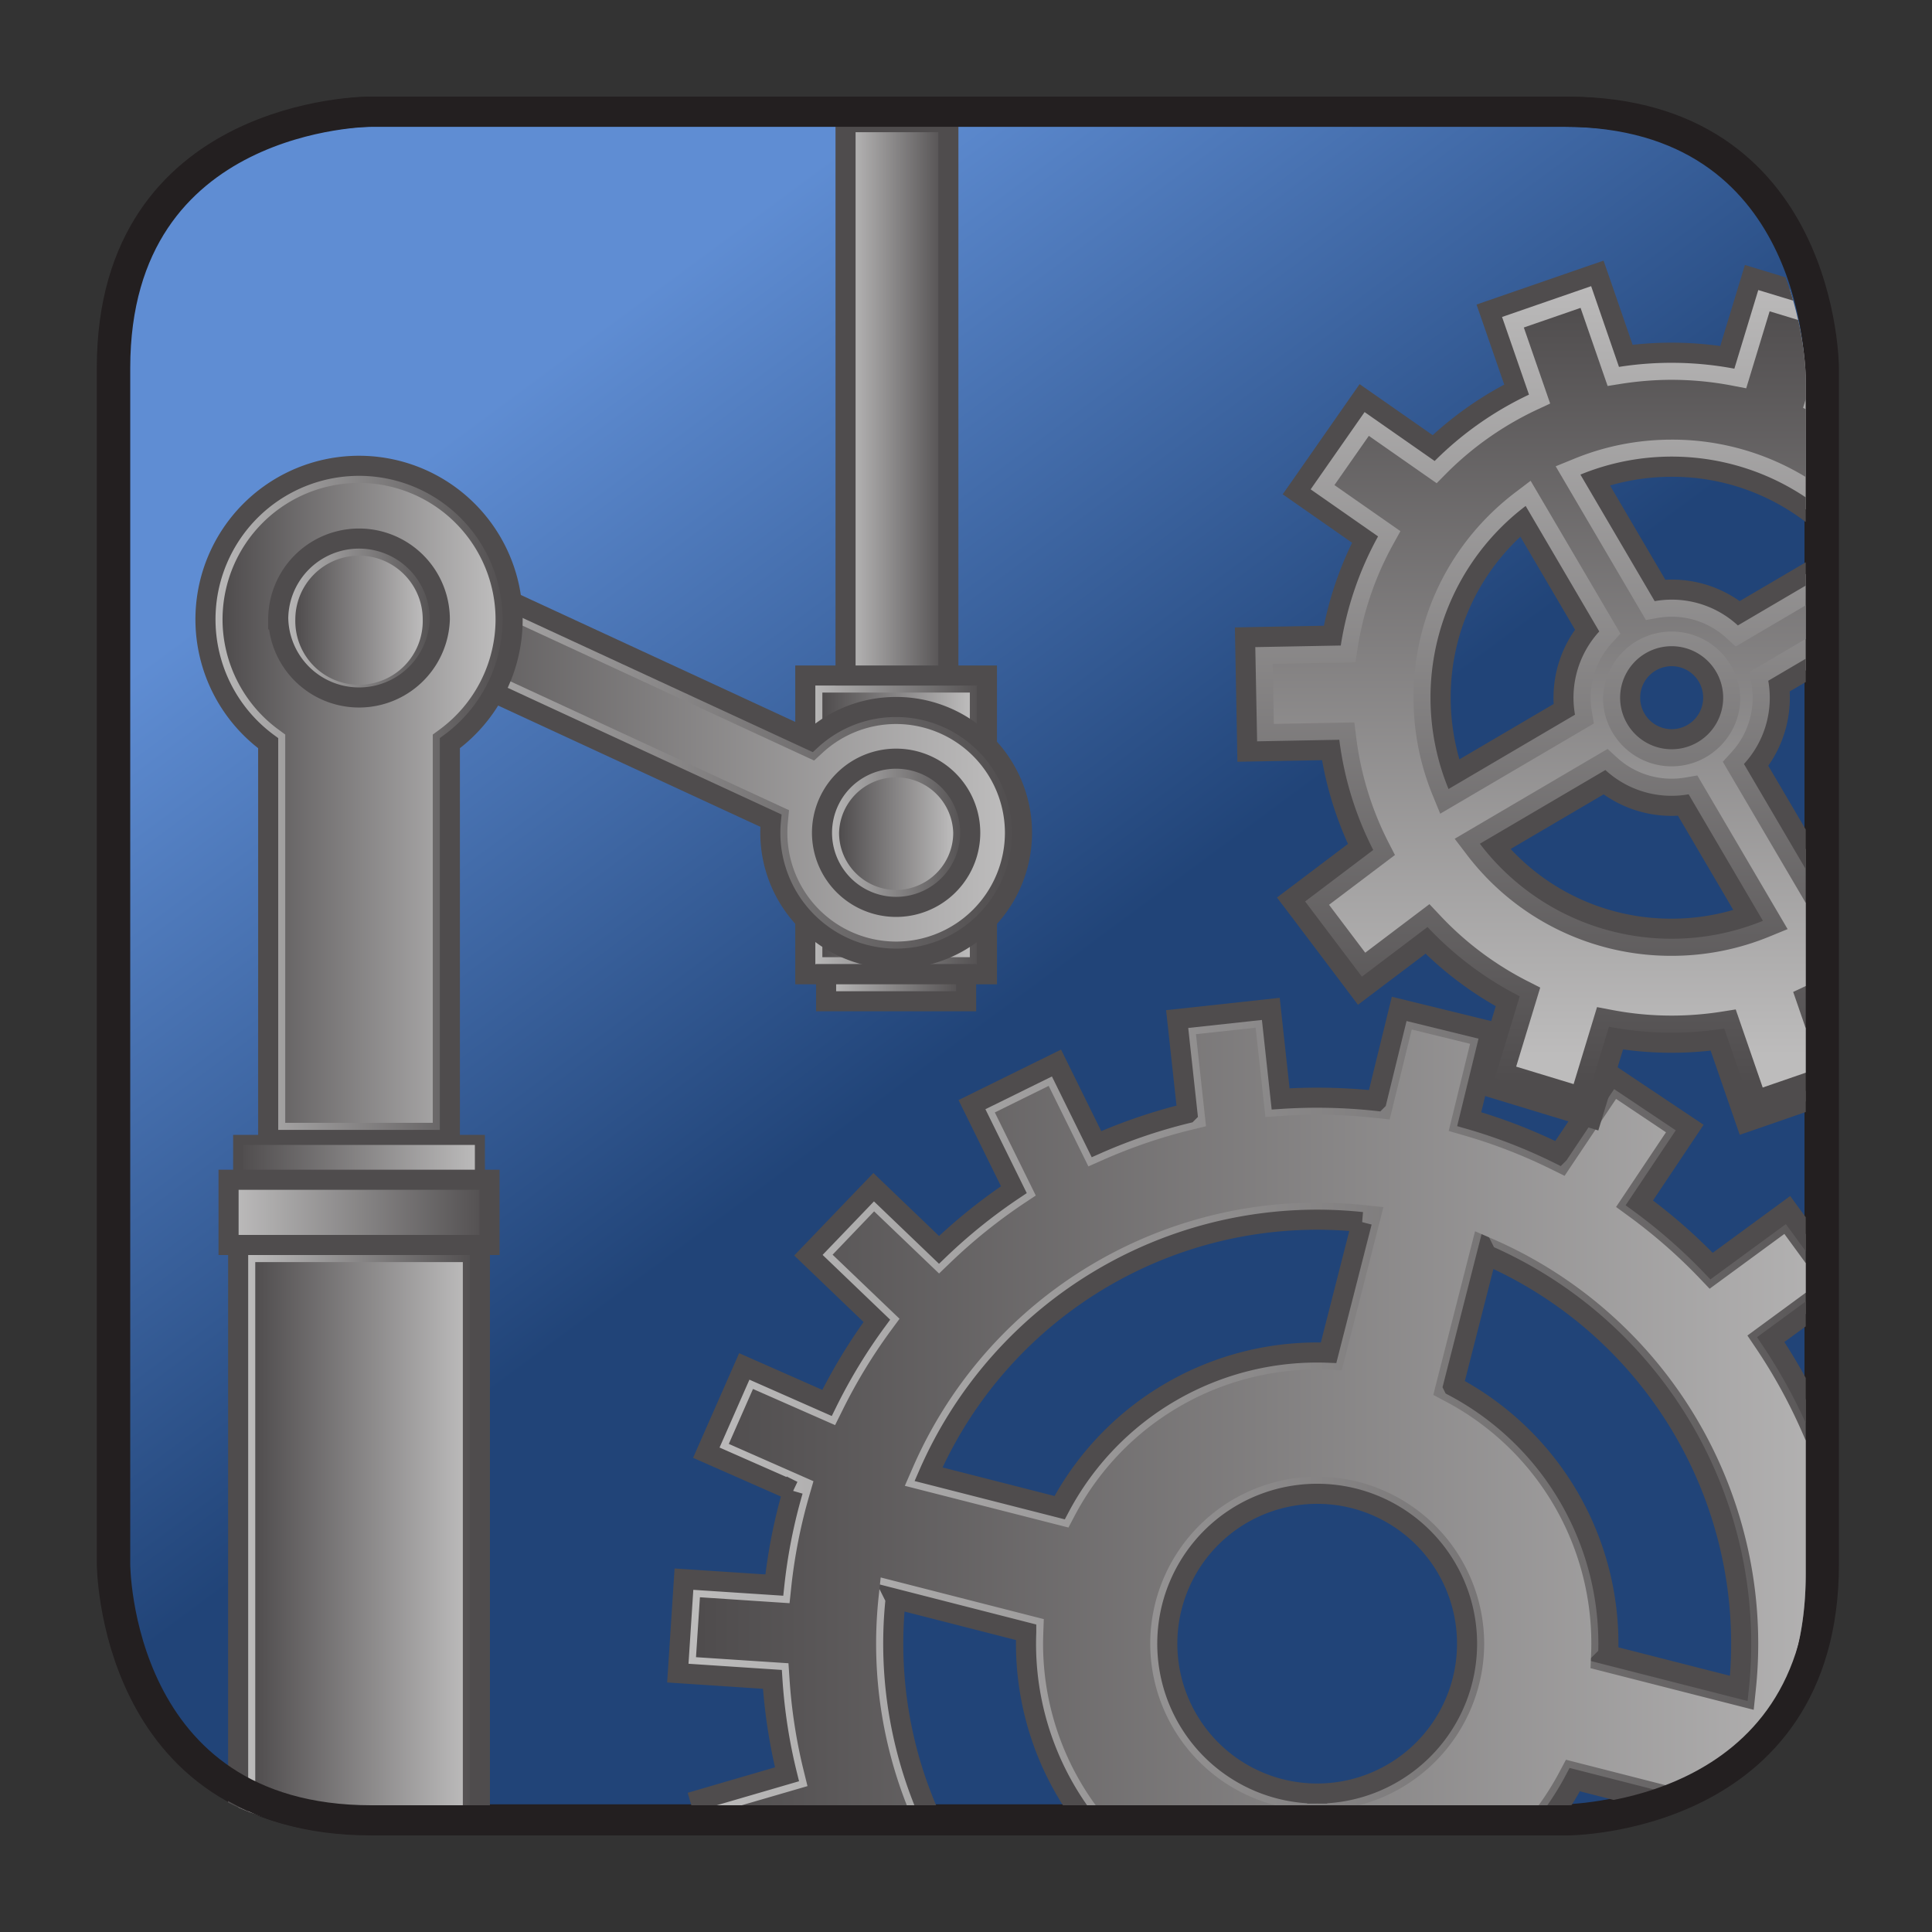 <svg xmlns="http://www.w3.org/2000/svg" xmlns:xlink="http://www.w3.org/1999/xlink" width="100" height="100" viewBox="0 0 26.458 26.458"><rect x="0" y="0" width="26.458" height="26.458" fill="#333333" stroke="none"/><defs><linearGradient x1="0" y1="0" x2="1" y2="0" gradientUnits="userSpaceOnUse" gradientTransform="scale(4.801 -4.801) rotate(59.225 125.58 60.903)" spreadMethod="pad" id="E"><stop offset="0" stop-color="#fff"/><stop offset="1" stop-opacity="0" stop-color="#fff"/></linearGradient><linearGradient x1="0" y1="0" x2="1" y2="0" gradientUnits="userSpaceOnUse" gradientTransform="scale(3.664 -3.664) rotate(37.385 214.182 160.087)" spreadMethod="pad" id="I"><stop offset="0" stop-color="#fff"/><stop offset="1" stop-opacity="0" stop-color="#fff"/></linearGradient><linearGradient x1="0" y1="0" x2="1" y2="0" gradientUnits="userSpaceOnUse" gradientTransform="matrix(-.439 .525 .525 .439 542.986 364.214)" spreadMethod="pad" id="Y"><stop offset="0" stop-color="#fff"/><stop offset="1" stop-opacity="0" stop-color="#fff"/></linearGradient><linearGradient id="a"><stop offset="0" stop-color="#5f8dd3"/><stop offset="1" stop-color="#214478"/></linearGradient><linearGradient x1="0" y1="0" x2="1" y2="0" gradientUnits="userSpaceOnUse" gradientTransform="matrix(5.982 0 0 -5.982 517.385 367.052)" spreadMethod="pad" id="bA"><stop offset="0" stop-color="#4f4c4d"/><stop offset="1" stop-color="#bdbcbc"/></linearGradient><linearGradient x1="0" y1="0" x2="1" y2="0" gradientUnits="userSpaceOnUse" gradientTransform="matrix(28.02 0 0 -28.02 527.36 348.629)" spreadMethod="pad" id="aa"><stop offset="0" stop-color="#bdbcbc"/><stop offset="1" stop-color="#4f4c4d"/></linearGradient><linearGradient x1="0" y1="0" x2="1" y2="0" gradientUnits="userSpaceOnUse" gradientTransform="matrix(27.224 0 0 -27.224 527.758 348.629)" spreadMethod="pad" id="ac"><stop offset="0" stop-color="#4f4c4d"/><stop offset="1" stop-color="#bdbcbc"/></linearGradient><linearGradient x1="0" y1="0" x2="1" y2="0" gradientUnits="userSpaceOnUse" gradientTransform="scale(7.334 -7.334) rotate(37.385 112.222 80.767)" spreadMethod="pad" id="S"><stop offset="0" stop-color="#fff"/><stop offset="1" stop-opacity="0" stop-color="#fff"/></linearGradient><linearGradient x1="0" y1="0" x2="1" y2="0" gradientUnits="userSpaceOnUse" gradientTransform="scale(7.334 -7.334) rotate(37.385 112.222 80.767)" spreadMethod="pad" id="cc"><stop offset="0" stop-color="#fff"/><stop offset="1" stop-color="#fff"/></linearGradient><linearGradient x1="0" y1="0" x2="1" y2="0" gradientUnits="userSpaceOnUse" gradientTransform="matrix(0 -17.919 -17.919 0 549.137 378.796)" spreadMethod="pad" id="ad"><stop offset="0" stop-color="#bdbcbc"/><stop offset="1" stop-color="#4f4c4d"/></linearGradient><linearGradient x1="0" y1="0" x2="1" y2="0" gradientUnits="userSpaceOnUse" gradientTransform="scale(1.527 -1.527) rotate(45.832 458.285 291.633)" spreadMethod="pad" id="O"><stop offset="0" stop-color="#fff"/><stop offset=".005" stop-color="#fff"/><stop offset="1" stop-opacity="0" stop-color="#fff"/></linearGradient><linearGradient x1="0" y1="0" x2="1" y2="0" gradientUnits="userSpaceOnUse" gradientTransform="scale(1.527 -1.527) rotate(45.832 458.285 291.633)" spreadMethod="pad" id="bZ"><stop offset="0" stop-color="#231f20"/><stop offset=".005" stop-color="#231f20"/><stop offset="1" stop-color="#4f4c4d"/></linearGradient><linearGradient x1="0" y1="0" x2="1" y2="0" gradientUnits="userSpaceOnUse" gradientTransform="matrix(-1.179 .296 .296 1.179 547.135 361.561)" spreadMethod="pad" id="ar"><stop offset="0" stop-color="#fff"/><stop offset="1" stop-color="#fff"/></linearGradient><linearGradient x1="0" y1="0" x2="1" y2="0" gradientUnits="userSpaceOnUse" gradientTransform="scale(1.105 -1.105) rotate(45 641.053 399.546)" spreadMethod="pad" id="M"><stop offset="0" stop-color="#fff"/><stop offset=".005" stop-color="#fff"/><stop offset="1" stop-opacity="0" stop-color="#fff"/></linearGradient><linearGradient x1="0" y1="0" x2="1" y2="0" gradientUnits="userSpaceOnUse" gradientTransform="scale(1.105 -1.105) rotate(45 641.053 399.546)" spreadMethod="pad" id="bW"><stop offset="0" stop-color="#231f20"/><stop offset=".005" stop-color="#231f20"/><stop offset="1" stop-color="#4f4c4d"/></linearGradient><linearGradient x1="0" y1="0" x2="1" y2="0" gradientUnits="userSpaceOnUse" gradientTransform="matrix(-1.179 .296 .296 1.179 547.135 361.561)" spreadMethod="pad" id="G"><stop offset="0" stop-color="#fff"/><stop offset="1" stop-opacity="0" stop-color="#fff"/></linearGradient><linearGradient x1="0" y1="0" x2="1" y2="0" gradientUnits="userSpaceOnUse" gradientTransform="scale(3.481 -3.481) rotate(45 203.818 126.207)" spreadMethod="pad" id="K"><stop offset="0" stop-color="#fff"/><stop offset="1" stop-opacity="0" stop-color="#fff"/></linearGradient><linearGradient x1="0" y1="0" x2="1" y2="0" gradientUnits="userSpaceOnUse" gradientTransform="scale(3.481 -3.481) rotate(45 203.818 126.207)" spreadMethod="pad" id="bT"><stop offset="0" stop-color="#fff"/><stop offset="1" stop-color="#fff"/></linearGradient><linearGradient x1="0" y1="0" x2="1" y2="0" gradientUnits="userSpaceOnUse" gradientTransform="scale(3.664 -3.664) rotate(37.385 214.182 160.087)" spreadMethod="pad" id="bQ"><stop offset="0" stop-color="#fff"/><stop offset="1" stop-color="#fff"/></linearGradient><linearGradient x1="0" y1="0" x2="1" y2="0" gradientUnits="userSpaceOnUse" gradientTransform="matrix(2.501 0 0 -2.501 530.894 366.395)" spreadMethod="pad" id="bN"><stop offset="0" stop-color="#4f4c4d"/><stop offset="1" stop-color="#bdbcbc"/></linearGradient><linearGradient x1="0" y1="0" x2="1" y2="0" gradientUnits="userSpaceOnUse" gradientTransform="matrix(3.249 0 0 -3.249 530.52 366.395)" spreadMethod="pad" id="bL"><stop offset="0" stop-color="#bdbcbc"/><stop offset="1" stop-color="#4f4c4d"/></linearGradient><linearGradient x1="0" y1="0" x2="1" y2="0" gradientUnits="userSpaceOnUse" gradientTransform="matrix(2.792 0 0 -2.792 518.98 371.072)" spreadMethod="pad" id="bK"><stop offset="0" stop-color="#4f4c4d"/><stop offset="1" stop-color="#bdbcbc"/></linearGradient><linearGradient x1="0" y1="0" x2="1" y2="0" gradientUnits="userSpaceOnUse" gradientTransform="matrix(3.541 0 0 -3.541 518.605 371.072)" spreadMethod="pad" id="bI"><stop offset="0" stop-color="#bdbcbc"/><stop offset="1" stop-color="#4f4c4d"/></linearGradient><linearGradient x1="0" y1="0" x2="1" y2="0" gradientUnits="userSpaceOnUse" gradientTransform="matrix(5.748 0 0 -5.748 517.582 358.079)" spreadMethod="pad" id="bG"><stop offset="0" stop-color="#bdbcbc"/><stop offset="1" stop-color="#4f4c4d"/></linearGradient><linearGradient x1="0" y1="0" x2="1" y2="0" gradientUnits="userSpaceOnUse" gradientTransform="matrix(5.297 0 0 -5.297 517.727 359.23)" spreadMethod="pad" id="bE"><stop offset="0" stop-color="#4f4c4d"/><stop offset="1" stop-color="#bdbcbc"/></linearGradient><linearGradient x1="0" y1="0" x2="1" y2="0" gradientUnits="userSpaceOnUse" gradientTransform="matrix(4.734 0 0 -4.734 518.031 350.957)" spreadMethod="pad" id="bD"><stop offset="0" stop-color="#4f4c4d"/><stop offset="1" stop-color="#bdbcbc"/></linearGradient><linearGradient x1="0" y1="0" x2="1" y2="0" gradientUnits="userSpaceOnUse" gradientTransform="matrix(0 -16.463 -16.463 0 549.137 378.028)" spreadMethod="pad" id="af"><stop offset="0" stop-color="#4f4c4d"/><stop offset="1" stop-color="#bdbcbc"/></linearGradient><linearGradient x1="0" y1="0" x2="1" y2="0" gradientUnits="userSpaceOnUse" gradientTransform="matrix(5.06 0 0 -5.06 517.921 350.957)" spreadMethod="pad" id="bB"><stop offset="0" stop-color="#bdbcbc"/><stop offset="1" stop-color="#4f4c4d"/></linearGradient><linearGradient x1="0" y1="0" x2="1" y2="0" gradientUnits="userSpaceOnUse" gradientTransform="matrix(6.731 0 0 -6.731 517.01 367.052)" spreadMethod="pad" id="by"><stop offset="0" stop-color="#bdbcbc"/><stop offset="1" stop-color="#4f4c4d"/></linearGradient><linearGradient x1="0" y1="0" x2="1" y2="0" gradientUnits="userSpaceOnUse" gradientTransform="matrix(13.899 0 0 -13.899 520.628 368.125)" spreadMethod="pad" id="bx"><stop offset="0" stop-color="#4f4c4d"/><stop offset="1" stop-color="#bdbcbc"/></linearGradient><linearGradient x1="0" y1="0" x2="1" y2="0" gradientUnits="userSpaceOnUse" gradientTransform="matrix(14.77 0 0 -14.77 520.132 368.186)" spreadMethod="pad" id="bv"><stop offset="0" stop-color="#bdbcbc"/><stop offset="1" stop-color="#4f4c4d"/></linearGradient><linearGradient x1="0" y1="0" x2="1" y2="0" gradientUnits="userSpaceOnUse" gradientTransform="matrix(2.253 0 0 -2.253 531.035 375.905)" spreadMethod="pad" id="bt"><stop offset="0" stop-color="#bdbcbc"/><stop offset="1" stop-color="#4f4c4d"/></linearGradient><linearGradient x1="0" y1="0" x2="1" y2="0" gradientUnits="userSpaceOnUse" gradientTransform="matrix(3.068 0 0 -3.068 530.61 363)" spreadMethod="pad" id="br"><stop offset="0" stop-color="#bdbcbc"/><stop offset="1" stop-color="#4f4c4d"/></linearGradient><linearGradient x1="0" y1="0" x2="1" y2="0" gradientUnits="userSpaceOnUse" gradientTransform="matrix(3.231 0 0 -3.231 530.529 366.57)" spreadMethod="pad" id="bq"><stop offset="0" stop-color="#4f4c4d"/><stop offset="1" stop-color="#bdbcbc"/></linearGradient><linearGradient x1="0" y1="0" x2="1" y2="0" gradientUnits="userSpaceOnUse" gradientTransform="matrix(3.98 0 0 -3.98 530.154 366.57)" spreadMethod="pad" id="bo"><stop offset="0" stop-color="#bdbcbc"/><stop offset="1" stop-color="#4f4c4d"/></linearGradient><linearGradient x1="0" y1="0" x2="1" y2="0" gradientUnits="userSpaceOnUse" gradientTransform="matrix(.374 .596 .596 -.374 542.334 373.626)" spreadMethod="pad" id="ai"><stop offset="0" stop-color="#fff"/><stop offset="1" stop-color="#fff"/></linearGradient><linearGradient x1="0" y1="0" x2="1" y2="0" gradientUnits="userSpaceOnUse" gradientTransform="matrix(-.439 .525 .525 .439 542.986 364.214)" spreadMethod="pad" id="ao"><stop offset="0" stop-color="#fff"/><stop offset="1" stop-color="#fff"/></linearGradient><linearGradient x1="0" y1="0" x2="1" y2="0" gradientUnits="userSpaceOnUse" gradientTransform="scale(4.801 -4.801) rotate(59.225 125.58 60.903)" spreadMethod="pad" id="bn"><stop offset="0" stop-color="#fff"/><stop offset="1" stop-color="#fff"/></linearGradient><linearGradient x1="0" y1="0" x2="1" y2="0" gradientUnits="userSpaceOnUse" gradientTransform="matrix(-1.295 -.52 -.52 1.295 552.293 361.902)" spreadMethod="pad" id="au"><stop offset="0" stop-color="#fff"/><stop offset="1" stop-color="#fff"/></linearGradient><linearGradient x1="0" y1="0" x2="1" y2="0" gradientUnits="userSpaceOnUse" gradientTransform="scale(5.776 -5.776) rotate(13.772 297.92 349.569)" spreadMethod="pad" id="C"><stop offset="0" stop-color="#fff"/><stop offset="1" stop-opacity="0" stop-color="#fff"/></linearGradient><linearGradient x1="0" y1="0" x2="1" y2="0" gradientUnits="userSpaceOnUse" gradientTransform="scale(5.776 -5.776) rotate(13.772 297.92 349.569)" spreadMethod="pad" id="bk"><stop offset="0" stop-color="#fff"/><stop offset="1" stop-color="#fff"/></linearGradient><linearGradient x1="0" y1="0" x2="1" y2="0" gradientUnits="userSpaceOnUse" gradientTransform="matrix(-1.295 -.52 -.52 1.295 552.293 361.902)" spreadMethod="pad" id="w"><stop offset="0" stop-color="#fff"/><stop offset="1" stop-opacity="0" stop-color="#fff"/></linearGradient><linearGradient x1="0" y1="0" x2="1" y2="0" gradientUnits="userSpaceOnUse" gradientTransform="matrix(.374 .596 .596 -.374 542.334 373.626)" spreadMethod="pad" id="U"><stop offset="0" stop-color="#fff"/><stop offset="1" stop-opacity="0" stop-color="#fff"/></linearGradient><linearGradient x1="0" y1="0" x2="1" y2="0" gradientUnits="userSpaceOnUse" gradientTransform="scale(1.716 -1.716) rotate(49.587 393.533 237.654)" spreadMethod="pad" id="A"><stop offset="0" stop-color="#fff"/><stop offset="1" stop-opacity="0" stop-color="#fff"/></linearGradient><linearGradient x1="0" y1="0" x2="1" y2="0" gradientUnits="userSpaceOnUse" gradientTransform="scale(1.716 -1.716) rotate(49.587 393.533 237.654)" spreadMethod="pad" id="bh"><stop offset="0" stop-color="#fff"/><stop offset="1" stop-color="#fff"/></linearGradient><linearGradient x1="0" y1="0" x2="1" y2="0" gradientUnits="userSpaceOnUse" gradientTransform="scale(5.813 -5.813) rotate(45 119.457 81.223)" spreadMethod="pad" id="y"><stop offset="0" stop-color="#fff"/><stop offset="1" stop-opacity="0" stop-color="#fff"/></linearGradient><linearGradient x1="0" y1="0" x2="1" y2="0" gradientUnits="userSpaceOnUse" gradientTransform="scale(5.813 -5.813) rotate(45 119.457 81.223)" spreadMethod="pad" id="be"><stop offset="0" stop-color="#fff"/><stop offset="1" stop-color="#fff"/></linearGradient><linearGradient x1="0" y1="0" x2="1" y2="0" gradientUnits="userSpaceOnUse" gradientTransform="scale(1.676 -1.676) rotate(19.999 773.81 811.085)" spreadMethod="pad" id="u"><stop offset="0" stop-color="#fff"/><stop offset="1" stop-opacity="0" stop-color="#fff"/></linearGradient><linearGradient x1="0" y1="0" x2="1" y2="0" gradientUnits="userSpaceOnUse" gradientTransform="scale(1.676 -1.676) rotate(19.999 773.81 811.086)" spreadMethod="pad" id="bb"><stop offset="0" stop-color="#fff"/><stop offset="1" stop-color="#fff"/></linearGradient><linearGradient x1="0" y1="0" x2="1" y2="0" gradientUnits="userSpaceOnUse" gradientTransform="matrix(1.48 -.372 -.372 -1.48 551.016 377.341)" spreadMethod="pad" id="ax"><stop offset="0" stop-color="#fff"/><stop offset="1" stop-color="#fff"/></linearGradient><linearGradient x1="0" y1="0" x2="1" y2="0" gradientUnits="userSpaceOnUse" gradientTransform="scale(1.676 -1.676) rotate(40.002 458.557 341.213)" spreadMethod="pad" id="s"><stop offset="0" stop-color="#fff"/><stop offset="1" stop-opacity="0" stop-color="#fff"/></linearGradient><linearGradient x1="0" y1="0" x2="1" y2="0" gradientUnits="userSpaceOnUse" gradientTransform="scale(1.676 -1.676) rotate(40.002 458.557 341.213)" spreadMethod="pad" id="aY"><stop offset="0" stop-color="#fff"/><stop offset="1" stop-color="#fff"/></linearGradient><linearGradient x1="0" y1="0" x2="1" y2="0" gradientUnits="userSpaceOnUse" gradientTransform="matrix(1.48 -.372 -.372 -1.48 551.016 377.341)" spreadMethod="pad" id="m"><stop offset="0" stop-color="#fff"/><stop offset="1" stop-opacity="0" stop-color="#fff"/></linearGradient><linearGradient x1="0" y1="0" x2="1" y2="0" gradientUnits="userSpaceOnUse" gradientTransform="scale(1.677 -1.677) rotate(59.999 348.922 177.99)" spreadMethod="pad" id="q"><stop offset="0" stop-color="#fff"/><stop offset="1" stop-opacity="0" stop-color="#fff"/></linearGradient><linearGradient x1="0" y1="0" x2="1" y2="0" gradientUnits="userSpaceOnUse" gradientTransform="scale(1.677 -1.677) rotate(59.999 348.922 177.99)" spreadMethod="pad" id="aV"><stop offset="0" stop-color="#fff"/><stop offset="1" stop-color="#fff"/></linearGradient><linearGradient x1="0" y1="0" x2="1" y2="0" gradientUnits="userSpaceOnUse" gradientTransform="matrix(-.291 1.652 1.652 .291 529.33 343.649)" spreadMethod="pad" id="o"><stop offset="0" stop-color="#fff"/><stop offset="1" stop-opacity="0" stop-color="#fff"/></linearGradient><linearGradient x1="0" y1="0" x2="1" y2="0" gradientUnits="userSpaceOnUse" gradientTransform="matrix(-.291 1.652 1.652 .291 529.33 343.649)" spreadMethod="pad" id="aS"><stop offset="0" stop-color="#fff"/><stop offset="1" stop-color="#fff"/></linearGradient><linearGradient x1="0" y1="0" x2="1" y2="0" gradientUnits="userSpaceOnUse" gradientTransform="matrix(.291 1.652 1.652 -.291 528.35 348.058)" spreadMethod="pad" id="k"><stop offset="0" stop-color="#fff"/><stop offset="1" stop-opacity="0" stop-color="#fff"/></linearGradient><linearGradient x1="0" y1="0" x2="1" y2="0" gradientUnits="userSpaceOnUse" gradientTransform="matrix(.291 1.652 1.652 -.291 528.35 348.058)" spreadMethod="pad" id="aP"><stop offset="0" stop-color="#fff"/><stop offset="1" stop-color="#fff"/></linearGradient><linearGradient x1="0" y1="0" x2="1" y2="0" gradientUnits="userSpaceOnUse" gradientTransform="matrix(.465 .187 .187 -.465 546.11 376.872)" spreadMethod="pad" id="aA"><stop offset="0" stop-color="#fff"/><stop offset="1" stop-color="#fff"/></linearGradient><linearGradient x1="0" y1="0" x2="1" y2="0" gradientUnits="userSpaceOnUse" gradientTransform="matrix(-.038 .556 .556 .038 541.254 368.798)" spreadMethod="pad" id="al"><stop offset="0" stop-color="#fff"/><stop offset="1" stop-color="#fff"/></linearGradient><linearGradient x1="0" y1="0" x2="1" y2="0" gradientUnits="userSpaceOnUse" gradientTransform="matrix(.839 1.453 1.453 -.839 528.938 352.535)" spreadMethod="pad" id="i"><stop offset="0" stop-color="#fff"/><stop offset="1" stop-opacity="0" stop-color="#fff"/></linearGradient><linearGradient x1="0" y1="0" x2="1" y2="0" gradientUnits="userSpaceOnUse" gradientTransform="matrix(.839 1.453 1.453 -.839 528.938 352.535)" spreadMethod="pad" id="aM"><stop offset="0" stop-color="#fff"/><stop offset="1" stop-color="#fff"/></linearGradient><linearGradient x1="0" y1="0" x2="1" y2="0" gradientUnits="userSpaceOnUse" gradientTransform="matrix(.465 .187 .187 -.465 546.11 376.872)" spreadMethod="pad" id="Q"><stop offset="0" stop-color="#fff"/><stop offset="1" stop-opacity="0" stop-color="#fff"/></linearGradient><linearGradient x1="0" y1="0" x2="1" y2="0" gradientUnits="userSpaceOnUse" gradientTransform="matrix(1.285 1.078 1.078 -1.285 531.02 356.538)" spreadMethod="pad" id="g"><stop offset="0" stop-color="#fff"/><stop offset="1" stop-opacity="0" stop-color="#fff"/></linearGradient><linearGradient x1="0" y1="0" x2="1" y2="0" gradientUnits="userSpaceOnUse" gradientTransform="matrix(1.285 1.078 1.078 -1.285 531.02 356.538)" spreadMethod="pad" id="aJ"><stop offset="0" stop-color="#fff"/><stop offset="1" stop-color="#fff"/></linearGradient><linearGradient x1="0" y1="0" x2="1" y2="0" gradientUnits="userSpaceOnUse" gradientTransform="matrix(1.576 .574 .574 -1.576 534.351 359.594)" spreadMethod="pad" id="e"><stop offset="0" stop-color="#fff"/><stop offset="1" stop-opacity="0" stop-color="#fff"/></linearGradient><linearGradient x1="0" y1="0" x2="1" y2="0" gradientUnits="userSpaceOnUse" gradientTransform="matrix(1.576 .574 .574 -1.576 534.351 359.594)" spreadMethod="pad" id="aG"><stop offset="0" stop-color="#fff"/><stop offset="1" stop-color="#fff"/></linearGradient><linearGradient x1="0" y1="0" x2="1" y2="0" gradientUnits="userSpaceOnUse" gradientTransform="matrix(-.038 .556 .556 .038 541.254 368.798)" spreadMethod="pad" id="W"><stop offset="0" stop-color="#fff"/><stop offset="1" stop-opacity="0" stop-color="#fff"/></linearGradient><linearGradient x1="0" y1="0" x2="1" y2="0" gradientUnits="userSpaceOnUse" gradientTransform="matrix(1.677 0 0 -1.677 538.523 361.324)" spreadMethod="pad" id="c"><stop offset="0" stop-color="#fff"/><stop offset="1" stop-opacity="0" stop-color="#fff"/></linearGradient><linearGradient x1="0" y1="0" x2="1" y2="0" gradientUnits="userSpaceOnUse" gradientTransform="matrix(1.677 0 0 -1.677 538.523 361.324)" spreadMethod="pad" id="aD"><stop offset="0" stop-color="#fff"/><stop offset="1" stop-color="#fff"/></linearGradient><linearGradient xlink:href="#a" id="Z" x1="3.501" y1="-5.865" x2="13.852" y2="-19.842" gradientUnits="userSpaceOnUse"/><clipPath clipPathUnits="userSpaceOnUse" id="N"><path d="M-13903.2 14761.9H14932v-28835.2h-28835.2z"/></clipPath><clipPath clipPathUnits="userSpaceOnUse" id="bU"><path d="M519.383 371.072c0-.547.445-.993.992-.993a.993.993 0 010 1.985.993.993 0 01-.992-.992"/></clipPath><clipPath clipPathUnits="userSpaceOnUse" id="L"><path d="M-13903.2 14761.9H14932v-28835.2h-28835.2z"/></clipPath><clipPath clipPathUnits="userSpaceOnUse" id="bR"><path d="M517.605 371.072a2.772 2.772 0 015.542 0 2.77 2.77 0 01-2.772 2.77 2.77 2.77 0 01-2.77-2.77m.654 0a2.117 2.117 0 004.234 0 2.117 2.117 0 10-4.234 0"/></clipPath><clipPath clipPathUnits="userSpaceOnUse" id="J"><path d="M-13903.2 14761.9H14932v-28835.2h-28835.2z"/></clipPath><clipPath clipPathUnits="userSpaceOnUse" id="bO"><path d="M518.076 356.99v-6.105s1.141 5.948 4.111 6.105z"/></clipPath><clipPath clipPathUnits="userSpaceOnUse" id="F"><path d="M-13903.2 14761.9H14932v-28835.2h-28835.2z"/></clipPath><clipPath clipPathUnits="userSpaceOnUse" id="ae"><path d="M520.271 381.967s-5.612 0-5.612-5.613v-26.195c.001-.171.087-5.609 5.612-5.609h26.192s5.612 0 5.612 5.612v26.192s0 5.613-5.612 5.613z"/></clipPath><clipPath clipPathUnits="userSpaceOnUse" id="H"><path d="M-32768 32767h65535v-65535h-65535z"/></clipPath><clipPath clipPathUnits="userSpaceOnUse" id="bM"><path d="M520.271 381.967s-5.612 0-5.612-5.613v-26.195c.001-.171.087-5.609 5.612-5.609h26.192s5.612 0 5.612 5.612v26.192s0 5.613-5.612 5.613z"/></clipPath><clipPath clipPathUnits="userSpaceOnUse" id="bJ"><path d="M520.271 381.967s-5.612 0-5.612-5.613v-26.195c.001-.171.087-5.609 5.612-5.609h26.192s5.612 0 5.612 5.612v26.192s0 5.613-5.612 5.613z"/></clipPath><clipPath clipPathUnits="userSpaceOnUse" id="bH"><path d="M520.271 381.967s-5.612 0-5.612-5.613v-26.195c.001-.171.087-5.609 5.612-5.609h26.192s5.612 0 5.612 5.612v26.192s0 5.613-5.612 5.613z"/></clipPath><clipPath clipPathUnits="userSpaceOnUse" id="bF"><path d="M520.271 381.967s-5.612 0-5.612-5.613v-26.195c.001-.171.087-5.609 5.612-5.609h26.192s5.612 0 5.612 5.612v26.192s0 5.613-5.612 5.613z"/></clipPath><clipPath clipPathUnits="userSpaceOnUse" id="bC"><path d="M520.271 381.967s-5.612 0-5.612-5.613v-26.195c.001-.171.087-5.609 5.612-5.609h26.192s5.612 0 5.612 5.612v26.192s0 5.613-5.612 5.613z"/></clipPath><clipPath clipPathUnits="userSpaceOnUse" id="bz"><path d="M520.271 381.967s-5.612 0-5.612-5.613v-26.195c.001-.171.087-5.609 5.612-5.609h26.192s5.612 0 5.612 5.612v26.192s0 5.613-5.612 5.613z"/></clipPath><clipPath clipPathUnits="userSpaceOnUse" id="bw"><path d="M520.271 381.967s-5.612 0-5.612-5.613v-26.195c.001-.171.087-5.609 5.612-5.609h26.192s5.612 0 5.612 5.612v26.192s0 5.613-5.612 5.613z"/></clipPath><clipPath clipPathUnits="userSpaceOnUse" id="bu"><path d="M520.271 381.967s-5.612 0-5.612-5.613v-26.195c.001-.171.087-5.609 5.612-5.609h26.192s5.612 0 5.612 5.612v26.192s0 5.613-5.612 5.613z"/></clipPath><clipPath clipPathUnits="userSpaceOnUse" id="bs"><path d="M520.271 381.967s-5.612 0-5.612-5.613v-26.195c.001-.171.087-5.609 5.612-5.609h26.192s5.612 0 5.612 5.612v26.192s0 5.613-5.612 5.613z"/></clipPath><clipPath clipPathUnits="userSpaceOnUse" id="bp"><path d="M520.271 381.967s-5.612 0-5.612-5.613v-26.195c.001-.171.087-5.609 5.612-5.609h26.192s5.612 0 5.612 5.612v26.192s0 5.613-5.612 5.613z"/></clipPath><clipPath clipPathUnits="userSpaceOnUse" id="bl"><path d="M545.048 375.018a6.965 6.965 0 01-1.547-9.723l1.09.791a5.62 5.62 0 001.248 7.841c.074.055.152.099.23.15l1.784-3.049.554.324-1.785 3.046a5.63 5.63 0 005.453-.223v1.526a6.988 6.988 0 01-2.939.647 6.922 6.922 0 01-4.088-1.33"/></clipPath><clipPath clipPathUnits="userSpaceOnUse" id="ap"><path d="M545.73 361.272l1.309-.378.346 1.295c-.425-.61-1.655-.917-1.655-.917"/></clipPath><clipPath clipPathUnits="userSpaceOnUse" id="D"><path d="M-13903.2 14761.9H14932v-28835.2h-28835.2z"/></clipPath><clipPath clipPathUnits="userSpaceOnUse" id="bi"><path d="M531.266 354.35a11.566 11.566 0 01-.77-9.8h2.077a9.7 9.7 0 00-.789 5.554l3.124-.817.524 2.002-3.115.814a9.67 9.67 0 0013.8 4.934l.946 1.667a11.584 11.584 0 01-15.797-4.354"/></clipPath><clipPath clipPathUnits="userSpaceOnUse" id="B"><path d="M-13903.2 14761.9H14932v-28835.2h-28835.2z"/></clipPath><clipPath clipPathUnits="userSpaceOnUse" id="bf"><path d="M547.995 370.708a1.767 1.767 0 01-.201-2.493l.009-.008.22.187-.009.008a1.48 1.48 0 102.254 1.919.036.036 0 00.007-.01l.219.187c-.003.003-.004.008-.006.01a1.767 1.767 0 01-2.493.2"/></clipPath><clipPath clipPathUnits="userSpaceOnUse" id="z"><path d="M-13903.2 14761.9H14932v-28835.2h-28835.2z"/></clipPath><clipPath clipPathUnits="userSpaceOnUse" id="bc"><path d="M537.454 353.196a5.998 5.998 0 01-.68-8.455l1.759 1.497a3.688 3.688 0 005.617 4.781l1.759 1.497a5.984 5.984 0 01-4.571 2.11 5.964 5.964 0 01-3.884-1.43"/></clipPath><clipPath clipPathUnits="userSpaceOnUse" id="v"><path d="M-13903.2 14761.9H14932v-28835.2h-28835.2z"/></clipPath><clipPath clipPathUnits="userSpaceOnUse" id="x"><path d="M-32768 32767h65535v-65535h-65535z"/></clipPath><clipPath clipPathUnits="userSpaceOnUse" id="aZ"><path d="M542.904 360.521c.686 1.082 2.044 1.355 2.044 1.355l-1.646.378z"/></clipPath><clipPath clipPathUnits="userSpaceOnUse" id="as"><path d="M551.132 360.814l.943.315v1.059c-.222-.666-.943-1.374-.943-1.374"/></clipPath><clipPath clipPathUnits="userSpaceOnUse" id="t"><path d="M-13903.2 14761.9H14932v-28835.2h-28835.2z"/></clipPath><clipPath clipPathUnits="userSpaceOnUse" id="aW"><path d="M546.877 359.269c1.014.783 2.384.574 2.384.574l-1.417.918z"/></clipPath><clipPath clipPathUnits="userSpaceOnUse" id="r"><path d="M-13903.2 14761.9H14932v-28835.2h-28835.2z"/></clipPath><clipPath clipPathUnits="userSpaceOnUse" id="aT"><path d="M550.182 356.734c.713.228 1.425.095 1.893-.054v.498l-.474.628z"/></clipPath><clipPath clipPathUnits="userSpaceOnUse" id="p"><path d="M-13903.2 14761.9H14932v-28835.2h-28835.2z"/></clipPath><clipPath clipPathUnits="userSpaceOnUse" id="aQ"><path d="M528.244 344.55h.518c-.436.284-.695.579-.695.579z"/></clipPath><clipPath clipPathUnits="userSpaceOnUse" id="l"><path d="M-13903.2 14761.9H14932v-28835.2h-28835.2z"/></clipPath><clipPath clipPathUnits="userSpaceOnUse" id="n"><path d="M-13903.2 14761.9H14932v-28835.2h-28835.2z"/></clipPath><clipPath clipPathUnits="userSpaceOnUse" id="aN"><path d="M527.584 348.193l1.776-.09c-1.187.487-1.69 1.777-1.69 1.777z"/></clipPath><clipPath clipPathUnits="userSpaceOnUse" id="av"><path d="M550.727 376.661c.223.319.768.558 1.236.713a7.858 7.858 0 01-.106.476l-.711.211z"/></clipPath><clipPath clipPathUnits="userSpaceOnUse" id="j"><path d="M-13903.2 14761.9H14932v-28835.2h-28835.2z"/></clipPath><clipPath clipPathUnits="userSpaceOnUse" id="aK"><path d="M528.264 352.924l1.638-.692c-.948.864-.978 2.248-.978 2.248z"/></clipPath><clipPath clipPathUnits="userSpaceOnUse" id="h"><path d="M-32768 32767h65535v-65535h-65535z"/></clipPath><clipPath clipPathUnits="userSpaceOnUse" id="aH"><path d="M530.522 357.139l1.302-1.212c-.595 1.137-.15 2.448-.15 2.448z"/></clipPath><clipPath clipPathUnits="userSpaceOnUse" id="f"><path d="M-13903.2 14761.9H14932v-28835.2h-28835.2z"/></clipPath><clipPath clipPathUnits="userSpaceOnUse" id="aE"><path d="M534.084 360.326l.811-1.583c-.17 1.271.695 2.351.695 2.351z"/></clipPath><clipPath clipPathUnits="userSpaceOnUse" id="P"><path d="M-13903.2 14761.9H14932v-28835.2h-28835.2z"/></clipPath><clipPath clipPathUnits="userSpaceOnUse" id="d"><path d="M-13903.2 14761.9H14932v-28835.2h-28835.2z"/></clipPath><clipPath clipPathUnits="userSpaceOnUse" id="aB"><path d="M538.523 362.102l.22-1.765c.275 1.254 1.458 1.972 1.458 1.972z"/></clipPath><clipPath clipPathUnits="userSpaceOnUse" id="ay"><path d="M545.898 377.467l.414-1.194a9.977 9.977 0 00.066 1.362z"/></clipPath><clipPath clipPathUnits="userSpaceOnUse" id="b"><path d="M-13903.2 14761.9H14932v-28835.2h-28835.2z"/></clipPath><clipPath clipPathUnits="userSpaceOnUse" id="ab"><path d="M520.271 381.967s-5.612 0-5.612-5.613v-26.195c.001-.171.087-5.609 5.612-5.609h26.192s5.612 0 5.612 5.612v26.192s0 5.613-5.612 5.613z"/></clipPath><clipPath clipPathUnits="userSpaceOnUse" id="T"><path d="M-13903.2 14761.9H14932v-28835.2h-28835.2z"/></clipPath><clipPath clipPathUnits="userSpaceOnUse" id="ag"><path d="M541.748 374.014l1.153-.804c-.45.591-.735 1.404-.735 1.404z"/></clipPath><clipPath clipPathUnits="userSpaceOnUse" id="V"><path d="M-13903.2 14761.9H14932v-28835.2h-28835.2z"/></clipPath><clipPath clipPathUnits="userSpaceOnUse" id="aj"><path d="M540.41 369.334l.011-.553 1.666.032c-.704.213-1.657.515-1.676.521z"/></clipPath><clipPath clipPathUnits="userSpaceOnUse" id="ca"><path d="M531.359 381.641v-11.562h.5v11.562z"/></clipPath><clipPath clipPathUnits="userSpaceOnUse" id="X"><path d="M-13903.2 14761.9H14932v-28835.2h-28835.2z"/></clipPath><clipPath clipPathUnits="userSpaceOnUse" id="R"><path d="M-13903.2 14761.9H14932v-28835.2h-28835.2z"/></clipPath><clipPath clipPathUnits="userSpaceOnUse" id="bX"><path d="M531.359 366.395a.785.785 0 011.57 0 .786.786 0 01-.785.786.787.787 0 01-.785-.786"/></clipPath><clipPath clipPathUnits="userSpaceOnUse" id="am"><path d="M541.995 364.333l.428-.565 1.147.868c-.702-.245-1.575-.303-1.575-.303"/></clipPath><mask maskUnits="userSpaceOnUse" x="0" y="0" width="1" height="1" id="bg"><g clip-path="url(#z)"><path d="M549.093 372.776l2.844-3.341-3.375-2.874-2.844 3.341z" fill="url(#A)"/></g></mask><mask maskUnits="userSpaceOnUse" x="0" y="0" width="1" height="1" id="aC"><g clip-path="url(#b)"><path d="M538.523 362.31h1.678v-1.972h-1.678z" fill="url(#c)"/></g></mask><mask maskUnits="userSpaceOnUse" x="0" y="0" width="1" height="1" id="aI"><g clip-path="url(#f)"><path d="M529.316 357.364l1.97 1.653 1.744-2.078-1.97-1.653z" fill="url(#g)"/></g></mask><mask maskUnits="userSpaceOnUse" x="0" y="0" width="1" height="1" id="aL"><g clip-path="url(#h)"><path d="M527.29 352.794l1.384 2.396 2.202-1.272-1.383-2.396z" fill="url(#i)"/></g></mask><mask maskUnits="userSpaceOnUse" x="0" y="0" width="1" height="1" id="aO"><g clip-path="url(#j)"><path d="M527.279 348.156l.358 2.028 2.027-.357-.358-2.028z" fill="url(#k)"/></g></mask><mask maskUnits="userSpaceOnUse" x="0" y="0" width="1" height="1" id="aw"><g clip-path="url(#l)"><path d="M550.808 378.38l1.598-.402-.411-1.636-1.599.402z" fill="url(#m)"/></g></mask><mask maskUnits="userSpaceOnUse" x="0" y="0" width="1" height="1" id="aR"><g clip-path="url(#n)"><path d="M528.088 344.431l-.12.681.773.136.12-.681z" fill="url(#o)"/></g></mask><mask maskUnits="userSpaceOnUse" x="0" y="0" width="1" height="1" id="aU"><g clip-path="url(#p)"><path d="M551.602 358.626l.961-1.665-1.908-1.101-.961 1.664z" fill="url(#q)"/></g></mask><mask maskUnits="userSpaceOnUse" x="0" y="0" width="1" height="1" id="aX"><g clip-path="url(#r)"><path d="M547.862 361.935l2.134-1.79-1.72-2.05-2.134 1.791z" fill="url(#s)"/></g></mask><mask maskUnits="userSpaceOnUse" x="0" y="0" width="1" height="1" id="ba"><g clip-path="url(#t)"><path d="M543.143 362.91l2.362-.859-.796-2.188-2.362.86z" fill="url(#u)"/></g></mask><mask maskUnits="userSpaceOnUse" x="0" y="0" width="1" height="1" id="at"><g clip-path="url(#v)"><path d="M552.551 361.005l-1.288-.518-.607 1.511 1.288.517z" fill="url(#w)"/></g></mask><mask maskUnits="userSpaceOnUse" x="0" y="0" width="1" height="1" id="bd"><g clip-path="url(#x)"><path d="M540.268 360.268l10.584-10.584-10.584-10.584-10.583 10.584z" fill="url(#y)"/></g></mask><mask maskUnits="userSpaceOnUse" x="0" y="0" width="1" height="1" id="aF"><g clip-path="url(#d)"><path d="M533.329 360.82l2.085.759.932-2.561-2.085-.759z" fill="url(#e)"/></g></mask><mask maskUnits="userSpaceOnUse" x="0" y="0" width="1" height="1" id="bj"><g clip-path="url(#B)"><path d="M530.334 364.317l20.352-4.988-4.627-18.879-20.352 4.988z" fill="url(#C)"/></g></mask><mask maskUnits="userSpaceOnUse" x="0" y="0" width="1" height="1" id="bm"><g clip-path="url(#D)"><path d="M549.24 381.109l7.695-12.92-12.853-7.655-7.695 12.921z" fill="url(#E)"/></g></mask><mask maskUnits="userSpaceOnUse" x="0" y="0" width="1" height="1" id="aq"><g clip-path="url(#F)"><path d="M547.287 360.502l-1.864.469.405 1.61 1.864-.469z" fill="url(#G)"/></g></mask><mask maskUnits="userSpaceOnUse" x="0" y="0" width="1" height="1" id="bP"><g clip-path="url(#H)"><path d="M519.592 358.973l5.541-4.234-4.461-5.838-5.541 4.235z" fill="url(#I)"/></g></mask><mask maskUnits="userSpaceOnUse" x="0" y="0" width="1" height="1" id="bS"><g clip-path="url(#J)"><path d="M520.376 376.613l5.541-5.541-5.541-5.542-5.542 5.542z" fill="url(#K)"/></g></mask><mask maskUnits="userSpaceOnUse" x="0" y="0" width="1" height="1" id="bV"><g clip-path="url(#L)"><path d="M520.376 373.057l1.985-1.985-1.985-1.986-1.986 1.986z" fill="url(#M)"/></g></mask><mask maskUnits="userSpaceOnUse" x="0" y="0" width="1" height="1" id="bY"><g clip-path="url(#N)"><path d="M532.167 367.965l1.547-1.592-1.593-1.548-1.547 1.593z" fill="url(#O)"/></g></mask><mask maskUnits="userSpaceOnUse" x="0" y="0" width="1" height="1" id="az"><g clip-path="url(#P)"><path d="M545.427 377.445l.885.356.537-1.339-.884-.355z" fill="url(#Q)"/></g></mask><mask maskUnits="userSpaceOnUse" x="0" y="0" width="1" height="1" id="cb"><g clip-path="url(#R)"><path d="M531.544 381.883l5.894-4.504-5.763-7.541-5.894 4.504z" fill="url(#S)"/></g></mask><mask maskUnits="userSpaceOnUse" x="0" y="0" width="1" height="1" id="ah"><g clip-path="url(#T)"><path d="M541.115 373.606l.959 1.528 1.46-.917-.959-1.527z" fill="url(#U)"/></g></mask><mask maskUnits="userSpaceOnUse" x="0" y="0" width="1" height="1" id="ak"><g clip-path="url(#V)"><path d="M540.418 368.668l-.045.664 1.707.116.045-.664z" fill="url(#W)"/></g></mask><mask maskUnits="userSpaceOnUse" x="0" y="0" width="1" height="1" id="an"><g clip-path="url(#X)"><path d="M542.643 362.993l-1.075 1.286 1.355 1.132 1.074-1.286z" fill="url(#Y)"/></g></mask></defs><path d="M0 0s-5.613 0-5.613-5.613v-26.192s0-5.612 5.613-5.612h26.192s5.613 0 5.613 5.612v26.192S31.805 0 26.192 0z" fill="url(#Z)" stroke="#231f20" stroke-width=".66" transform="matrix(.625 0 0 -.625 5.04 1.53)"/><path d="M542.673 360.521a11.92 11.92 0 01-1.302.071c-.269 0-.537-.01-.802-.027l-.215 1.972-2.052-.223.225-2.062a11.935 11.935 0 01-1.993-.679l-.877 1.778-1.851-.912.918-1.862a12.05 12.05 0 01-1.64-1.319l-1.432 1.372-1.429-1.49 1.5-1.438a11.899 11.899 0 01-1.093-1.799l-1.813.8-.832-1.889 1.897-.837a12.025 12.025 0 01-.407-2.064l-1.979.129-.136-2.059 2.073-.137c.046-.712.154-1.407.32-2.08l-1.903-.554.192-.662h4.98a9.244 9.244 0 00-.941 4.078c0 .331.018.659.052.981l2.862-.731a6.351 6.351 0 011.469-4.328h9.813c.281.338.529.706.737 1.1l2.009-.514c1.481.657 3.052 2.056 3.052 5.026v3.812c-.228.457-.484.896-.767 1.317l.767.563v1.746l-.388.529-1.675-1.228c-.486.508-1.015.971-1.583 1.387l1.103 1.649-1.716 1.148-1.153-1.725c-.625.309-1.281.564-1.962.761l.471 1.926-2.005.491zm-9.82-8.18a9.293 9.293 0 008.518 5.577c.331 0 .658-.018.98-.051l-.731-2.864a6.38 6.38 0 01-5.892-3.395zm14.893-3.963a6.38 6.38 0 01-3.396 5.893l.733 2.875a9.294 9.294 0 005.577-8.518 9.33 9.33 0 00-.052-.98zm-9.659.25a3.285 3.285 0 006.568 0 3.283 3.283 0 10-6.568 0" fill="url(#aa)" transform="matrix(.625 0 0 -.625 -320.318 240.402)"/><g transform="matrix(.625 0 0 -.625 -320.318 240.402)" clip-path="url(#ab)"><path d="M540.39 339.39l.73 2.863c.084-.003.167-.006.25-.006a6.38 6.38 0 015.644 3.402l2.873-.734a9.289 9.289 0 00-9.497-5.525zm1.96 18.476l-.73-2.863a6.38 6.38 0 01-5.893-3.395l-2.873.733a9.29 9.29 0 009.497 5.525zm-.98-12.522a3.284 3.284 0 100 6.568 3.284 3.284 0 000-6.568zm-9.237 4.265l2.862-.732a6.379 6.379 0 013.396-5.892l-.733-2.874a9.292 9.292 0 00-5.525 9.498zm12.217 4.662l.733 2.875a9.294 9.294 0 005.526-9.498l-2.863.73a6.378 6.378 0 01-3.396 5.893zm10.895-7.057l.135 2.06-2.072.136a11.874 11.874 0 01-.32 2.081l1.903.554-.577 1.982-1.991-.58a11.951 11.951 0 01-1.015 1.844l1.599 1.172-1.22 1.666-1.675-1.228c-.485.507-1.015.971-1.583 1.386l1.103 1.65-1.716 1.147-1.153-1.724a11.69 11.69 0 01-1.962.761l.47 1.925-2.004.491-.494-2.016a12.174 12.174 0 01-2.104.044l-.215 1.972-2.052-.223.225-2.063a11.842 11.842 0 01-1.993-.678l-.876 1.778-1.852-.912.918-1.863a11.974 11.974 0 01-1.64-1.319l-1.432 1.373-1.43-1.49 1.5-1.438a11.949 11.949 0 01-1.092-1.799l-1.813.8-.832-1.89 1.898-.836a11.924 11.924 0 01-.408-2.065l-1.98.13-.134-2.059 2.072-.137c.046-.712.154-1.407.32-2.08l-1.903-.555.576-1.98 1.992.58a11.87 11.87 0 011.015-1.845l-1.6-1.173 1.22-1.665 1.675 1.228a12.087 12.087 0 011.584-1.387l-1.103-1.649 1.716-1.147 1.153 1.724a11.867 11.867 0 011.962-.762l-.471-1.924 2.005-.492.494 2.017a11.924 11.924 0 012.104-.044l.215-1.973 2.052.225-.225 2.061c.69.17 1.356.396 1.993.678l.876-1.777 1.852.912-.918 1.862c.586.392 1.134.834 1.64 1.32l1.432-1.373 1.429 1.491-1.5 1.436c.415.564.78 1.166 1.093 1.8l1.813-.8.832 1.89-1.898.835c.194.666.332 1.357.408 2.065z" fill="none" stroke="#4f4c4d" stroke-width=".44" stroke-miterlimit="10"/></g><path d="M538.714 361.983l.22-2.017-.318-.078a11.592 11.592 0 01-1.931-.657l-.328-.145-.87 1.764-1.18-.582.897-1.82-.273-.182a11.791 11.791 0 01-1.587-1.278l-.259-.249-1.423 1.362-.91-.95 1.467-1.404-.195-.265a11.713 11.713 0 01-1.057-1.743l-.16-.322-1.799.792-.53-1.204 1.855-.817-.091-.314a11.613 11.613 0 01-.395-2.001l-.038-.358-1.964.13-.086-1.313 2.026-.133.022-.328c.044-.68.147-1.358.309-2.015l.086-.349-1.889-.55.118-.407h4.178a9.657 9.657 0 00-.849 5.099l.046.43 3.574-.913-.011-.303c-.002-.076-.005-.155-.005-.235 0-1.539.584-2.986 1.595-4.078h8.823c.349.379.652.805.9 1.274l.139.261 2.712-.693c1.31.743 2.542 2.14 2.542 4.77v2.919l-.095.216a11.656 11.656 0 01-.983 1.786l-.2.297 1.278.938v.648l-.468.64-1.638-1.201-.227.238c-.468.489-.984.94-1.534 1.343l-.289.211 1.094 1.636-1.094.732-1.128-1.686-.294.145c-.61.302-1.25.55-1.901.738l-.344.1.468 1.91-1.278.313-.484-1.971-.325.035a11.775 11.775 0 01-2.04.043l-.357-.024-.214 1.957zm-6.379-9.896l.176.403a9.666 9.666 0 008.86 5.803c.336 0 .68-.019 1.018-.054l.432-.045-.913-3.577-.303.013a6 6 0 01-5.547-3.196l-.138-.261zm15.024-3.996l.013.303a5.996 5.996 0 01-3.197 5.546l-.261.139.915 3.586.404-.176a9.67 9.67 0 005.801-8.861c0-.338-.018-.681-.054-1.018l-.045-.431zm-9.647.537a3.663 3.663 0 003.659 3.659 3.663 3.663 0 003.658-3.659 3.663 3.663 0 00-3.658-3.658 3.663 3.663 0 00-3.659 3.658" fill="url(#ac)" transform="matrix(.625 0 0 -.625 -320.318 240.402)"/><path d="M545.142 377.834l.596-1.725a7.588 7.588 0 01-1.818-1.282l-1.566 1.093-1.432-2.053 1.495-1.045a7.469 7.469 0 01-.717-2.107l-1.909-.035.047-2.504 1.825.035c.113-.74.333-1.454.657-2.127l-1.523-1.15 1.51-1.998 1.459 1.102a7.471 7.471 0 011.778-1.335l-.555-1.827 2.395-.728.532 1.747a7.679 7.679 0 012.224-.033l.625-1.804 1.31.452v5.522l-1.085 1.847a2.363 2.363 0 01.502 1.733l.583.343v2.113l-1.463-.859a2.365 2.365 0 01-1.475.515c-.085 0-.172-.004-.258-.014l-1.421 2.42c.539.19 1.103.286 1.679.286a5.023 5.023 0 002.938-.937v2.875s0 .886-.353 1.956l-.833.253-.532-1.747a7.673 7.673 0 01-1.22.099 7.7 7.7 0 01-1.005-.067l-.623 1.804zm-1.067-8.479c0 1.509.654 2.906 1.802 3.87l1.406-2.394a2.364 2.364 0 01-.515-1.476c0-.085.004-.171.014-.257l-2.42-1.421a5.028 5.028 0 00-.287 1.678m4.153 0a.91.91 0 001.818 0 .909.909 0 00-1.818 0m-2.961-3.259l2.394 1.406a2.363 2.363 0 011.476-.516c.084 0 .171.004.257.014l1.421-2.419a5.027 5.027 0 00-1.678-.286 5.02 5.02 0 00-3.87 1.801" fill="url(#ad)" transform="matrix(.625 0 0 -.625 -320.318 240.402)"/><g transform="matrix(.625 0 0 -.625 -320.318 240.402)" clip-path="url(#ae)"><path d="M545.609 366.041l2.038 1.197a2.583 2.583 0 011.628-.468l1.212-2.064a4.798 4.798 0 00-1.35-.192 4.8 4.8 0 00-3.528 1.527m3.528 2.625a.69.69 0 10.001 1.38.69.69 0 00-.001-1.38m2.586.826l2.063 1.213a4.83 4.83 0 00.192-1.35 4.8 4.8 0 00-1.527-3.528l-1.197 2.038a2.58 2.58 0 01.469 1.627m-7.236-1.487a4.824 4.824 0 00-.191 1.35 4.8 4.8 0 001.527 3.528l1.197-2.038a2.58 2.58 0 01-.468-1.627zm3.3 6c.437.127.89.191 1.35.191a4.8 4.8 0 003.528-1.527l-2.038-1.197a2.573 2.573 0 01-1.628.468zm-.142 4.927l-.416-.143-1.951-.675-.416-.144.144-.416.463-1.338a7.734 7.734 0 01-1.568-1.108l-1.24.866-.361.252-.252-.36-1.181-1.693-.252-.36.36-.252 1.16-.81a7.68 7.68 0 01-.617-1.819l-1.511-.028-.44-.009.008-.439.039-2.064.008-.44.44.008 1.415.027a7.746 7.746 0 01.568-1.835l-1.205-.91-.351-.265.266-.35 1.244-1.648.265-.352.35.265 1.132.855a7.74 7.74 0 011.537-1.15l-.44-1.447-.13-.42.423-.129 1.974-.6.42-.128.129.421.413 1.355a7.737 7.737 0 011.919-.026l.494-1.43.144-.415.416.143 1.95.675.416.144-.143.416-.463 1.337a7.778 7.778 0 011.568 1.11l1.24-.867.36-.252.253.361 1.18 1.692.253.361-.361.252-1.16.81c.28.58.489 1.188.618 1.818l1.51.028.44.01-.008.438-.038 2.064-.008.44-.44-.008-1.416-.027a7.655 7.655 0 01-.568 1.835l1.205.91.352.265-.266.352-1.245 1.646-.265.351-.351-.265-1.13-.854a7.74 7.74 0 01-1.537 1.151l.44 1.445.128.421-.421.128-1.974.601-.422.128-.128-.42-.412-1.356a7.736 7.736 0 01-1.92.027l-.493 1.43zm1.492-14.858c.708 0 1.383.141 2 .393l-1.628 2.772a2.14 2.14 0 00-1.824.532l-2.75-1.615a5.272 5.272 0 014.202-2.082m0 4.152a1.129 1.129 0 110 2.258 1.129 1.129 0 010-2.258m3.199-3.072a5.272 5.272 0 011.689 6.201l-2.771-1.628a2.14 2.14 0 00-.533-1.824l1.615-2.749m-8.087 2.201l2.77 1.628a2.145 2.145 0 00.532 1.824l-1.613 2.75a5.272 5.272 0 01-1.69-6.202m4.517 4.116a2.136 2.136 0 001.823-.532l2.75 1.615a5.272 5.272 0 01-6.2 1.69l1.627-2.773m-1.392 6.902l.61-1.769a7.433 7.433 0 002.528-.039l.524 1.723 1.975-.6-.544-1.79a7.368 7.368 0 002.02-1.518l1.437 1.086 1.245-1.647-1.492-1.127a7.314 7.314 0 00.743-2.416l1.8.034.039-2.064-1.87-.035a7.317 7.317 0 00-.818-2.39l1.476-1.032-1.181-1.692-1.536 1.071a7.374 7.374 0 00-2.066-1.455l.589-1.7-1.951-.676-.612 1.77a7.316 7.316 0 00-2.526.039l-.525-1.724-1.974.6.544 1.791a7.348 7.348 0 00-2.02 1.518l-1.438-1.088-1.244 1.648 1.492 1.128a7.293 7.293 0 00-.743 2.415l-1.801-.034-.04 2.064 1.873.035a7.27 7.27 0 00.817 2.391l-1.477 1.031 1.182 1.693 1.535-1.072a7.37 7.37 0 002.067 1.454l-.59 1.702 1.952.675" fill="#4f4c4d"/></g><path d="M545.898 377.467l.577-1.666-.306-.143a7.01 7.01 0 01-1.961-1.38l-.22-.223-1.486 1.038-.754-1.079 1.446-1.009-.163-.295a6.902 6.902 0 01-.775-2.268l-.048-.311-1.812-.034.025-1.316 1.763.034.042-.334a6.93 6.93 0 01.704-2.292l.144-.28-1.444-1.091.793-1.05 1.407 1.064.231-.245a6.943 6.943 0 011.917-1.441l.279-.142-.527-1.732 1.259-.383.513 1.687.331-.063a6.948 6.948 0 011.304-.123c.363 0 .731.029 1.094.086l.31.049.591-1.711.943.325v.973l-.275.797.275.129v1.821l-1.817 3.093.187.205a1.767 1.767 0 01.44 1.507l-.044.255 1.234.725v.736l-1.535-.903-.204.187a1.772 1.772 0 01-1.199.466c-.101 0-.205-.009-.308-.027l-.256-.045-1.977 3.368.4.163c.681.28 1.402.421 2.141.421a5.616 5.616 0 002.938-.819v1.486l-.058.03.058.192v.455s0 .536-.165 1.277l-.626.191-.513-1.687-.329.063a7.06 7.06 0 01-1.305.123c-.365 0-.733-.03-1.095-.086l-.308-.049-.593 1.711zm-1.996-10.253a5.63 5.63 0 00-.421 2.141c0 1.779.813 3.419 2.23 4.499l.336.255 1.968-3.35-.187-.205a1.771 1.771 0 01-.466-1.199c0-.101.009-.204.027-.307l.044-.257-3.367-1.977zm3.731 2.141a1.505 1.505 0 003.008 0c0-.828-.675-1.503-1.504-1.503s-1.504.675-1.504 1.503m-2.994-3.426l-.256.336 3.351 1.968.203-.187a1.772 1.772 0 011.2-.465c.101 0 .203.008.308.027l.255.044 1.978-3.367-.4-.164a5.623 5.623 0 00-2.141-.421 5.616 5.616 0 00-4.498 2.229" fill="url(#af)" transform="matrix(.625 0 0 -.625 -320.318 240.402)"/><g transform="matrix(.625 0 0 -.625 -320.318 240.402)" clip-path="url(#ag)"><g mask="url(#ah)"><path d="M541.748 374.014l1.153-.804c-.45.591-.735 1.404-.735 1.404z" fill="url(#ai)"/></g></g><g transform="matrix(.625 0 0 -.625 -320.318 240.402)" clip-path="url(#aj)"><g mask="url(#ak)"><path d="M540.41 369.334l.011-.553 1.666.032c-.704.213-1.657.515-1.676.521z" fill="url(#al)"/></g></g><g transform="matrix(.625 0 0 -.625 -320.318 240.402)" clip-path="url(#am)"><g mask="url(#an)"><path d="M541.995 364.333l.428-.565 1.147.868c-.702-.245-1.575-.303-1.575-.303" fill="url(#ao)"/></g></g><g transform="matrix(.625 0 0 -.625 -320.318 240.402)" clip-path="url(#ap)"><g mask="url(#aq)"><path d="M545.73 361.272l1.309-.378.346 1.295c-.425-.61-1.655-.917-1.655-.917" fill="url(#ar)"/></g></g><g transform="matrix(.625 0 0 -.625 -320.318 240.402)" clip-path="url(#as)"><g mask="url(#at)"><path d="M551.132 360.814l.943.315v1.059c-.222-.666-.943-1.374-.943-1.374" fill="url(#au)"/></g></g><g transform="matrix(.625 0 0 -.625 -320.318 240.402)" clip-path="url(#av)"><g mask="url(#aw)"><path d="M550.727 376.661c.223.319.768.558 1.236.713a7.858 7.858 0 01-.106.476l-.711.211z" fill="url(#ax)"/></g></g><g transform="matrix(.625 0 0 -.625 -320.318 240.402)" clip-path="url(#ay)"><g mask="url(#az)"><path d="M545.898 377.467l.414-1.194a9.977 9.977 0 00.066 1.362z" fill="url(#aA)"/></g></g><g transform="matrix(.625 0 0 -.625 -320.318 240.402)" clip-path="url(#aB)"><g mask="url(#aC)"><path d="M538.523 362.102l.22-1.765c.275 1.254 1.458 1.972 1.458 1.972z" fill="url(#aD)"/></g></g><g transform="matrix(.625 0 0 -.625 -320.318 240.402)" clip-path="url(#aE)"><g mask="url(#aF)"><path d="M534.084 360.326l.811-1.583c-.17 1.271.695 2.351.695 2.351z" fill="url(#aG)"/></g></g><g transform="matrix(.625 0 0 -.625 -320.318 240.402)" clip-path="url(#aH)"><g mask="url(#aI)"><path d="M530.522 357.139l1.302-1.212c-.595 1.137-.15 2.448-.15 2.448z" fill="url(#aJ)"/></g></g><g transform="matrix(.625 0 0 -.625 -320.318 240.402)" clip-path="url(#aK)"><g mask="url(#aL)"><path d="M528.264 352.924l1.638-.692c-.948.864-.978 2.248-.978 2.248z" fill="url(#aM)"/></g></g><g transform="matrix(.625 0 0 -.625 -320.318 240.402)" clip-path="url(#aN)"><g mask="url(#aO)"><path d="M527.584 348.193l1.776-.09c-1.187.487-1.69 1.777-1.69 1.777z" fill="url(#aP)"/></g></g><g transform="matrix(.625 0 0 -.625 -320.318 240.402)" clip-path="url(#aQ)"><g mask="url(#aR)"><path d="M528.244 344.55h.518c-.436.284-.695.579-.695.579z" fill="url(#aS)"/></g></g><g transform="matrix(.625 0 0 -.625 -320.318 240.402)" clip-path="url(#aT)"><g mask="url(#aU)"><path d="M550.182 356.734c.713.228 1.425.095 1.893-.054v.498l-.474.628z" fill="url(#aV)"/></g></g><g transform="matrix(.625 0 0 -.625 -320.318 240.402)" clip-path="url(#aW)"><g mask="url(#aX)"><path d="M546.877 359.269c1.014.783 2.384.574 2.384.574l-1.417.918z" fill="url(#aY)"/></g></g><g transform="matrix(.625 0 0 -.625 -320.318 240.402)" clip-path="url(#aZ)"><g mask="url(#ba)"><path d="M542.904 360.521c.686 1.082 2.044 1.355 2.044 1.355l-1.646.378z" fill="url(#bb)"/></g></g><g transform="matrix(.625 0 0 -.625 -320.318 240.402)" clip-path="url(#bc)"><g mask="url(#bd)"><path d="M537.454 353.196a5.998 5.998 0 01-.68-8.455l1.759 1.497a3.688 3.688 0 005.617 4.781l1.759 1.497a5.984 5.984 0 01-4.571 2.11 5.964 5.964 0 01-3.884-1.43" fill="url(#be)"/></g></g><g transform="matrix(.625 0 0 -.625 -320.318 240.402)" clip-path="url(#bf)"><g mask="url(#bg)"><path d="M547.995 370.708a1.767 1.767 0 01-.201-2.493l.009-.008.22.187-.009.008a1.48 1.48 0 102.254 1.919.036.036 0 00.007-.01l.219.187c-.003.003-.004.008-.006.01a1.767 1.767 0 01-2.493.2" fill="url(#bh)"/></g></g><g transform="matrix(.625 0 0 -.625 -320.318 240.402)" clip-path="url(#bi)"><g mask="url(#bj)"><path d="M531.266 354.35a11.566 11.566 0 01-.77-9.8h2.077a9.7 9.7 0 00-.789 5.554l3.124-.817.524 2.002-3.115.814a9.67 9.67 0 0013.8 4.934l.946 1.667a11.584 11.584 0 01-15.797-4.354" fill="url(#bk)"/></g></g><g transform="matrix(.625 0 0 -.625 -320.318 240.402)" clip-path="url(#bl)"><g mask="url(#bm)"><path d="M545.048 375.018a6.965 6.965 0 01-1.547-9.723l1.09.791a5.62 5.62 0 001.248 7.841c.074.055.152.099.23.15l1.784-3.049.554.324-1.785 3.046a5.63 5.63 0 005.453-.223v1.526a6.988 6.988 0 01-2.939.647 6.922 6.922 0 01-4.088-1.33" fill="url(#bn)"/></g></g><path d="M530.155 363.296h3.98v6.547h-3.98z" fill="url(#bo)" transform="matrix(.625 0 0 -.625 -320.318 240.402)"/><g transform="matrix(.625 0 0 -.625 -320.318 240.402)" clip-path="url(#bp)"><path d="M534.134 363.296h-3.98v6.546h3.98z" fill="none" stroke="#4f4c4d" stroke-width=".44" stroke-miterlimit="10"/></g><path d="M530.528 363.67h3.231v5.798h-3.231z" fill="url(#bq)" transform="matrix(.625 0 0 -.625 -320.318 240.402)"/><path d="M530.611 362.704h3.067v.592h-3.067z" fill="url(#br)" transform="matrix(.625 0 0 -.625 -320.318 240.402)"/><g transform="matrix(.625 0 0 -.625 -320.318 240.402)" clip-path="url(#bs)"><path d="M533.678 363.296h-3.068v-.592h3.068z" fill="none" stroke="#4f4c4d" stroke-width=".44" stroke-miterlimit="10"/></g><path d="M531.035 369.842h2.253v12.125h-2.253z" fill="url(#bt)" transform="matrix(.625 0 0 -.625 -320.318 240.402)"/><g transform="matrix(.625 0 0 -.625 -320.318 240.402)" clip-path="url(#bu)"><path d="M533.289 369.842h-2.253v12.125h2.253z" fill="none" stroke="#4f4c4d" stroke-width=".44" stroke-miterlimit="10"/></g><path d="M520.132 370.948l9.268-4.285a2.756 2.756 0 012.744-3.024 2.757 2.757 0 110 5.513c-.72 0-1.374-.275-1.866-.727l-9.321 4.31z" fill="url(#bv)" transform="matrix(.625 0 0 -.625 -320.318 240.402)"/><g transform="matrix(.625 0 0 -.625 -320.318 240.402)" clip-path="url(#bw)"><path d="M532.144 369.152c-.72 0-1.375-.276-1.866-.728l-9.32 4.31-.827-1.785 9.27-4.287a2.757 2.757 0 112.744 2.49z" fill="none" stroke="#4f4c4d" stroke-width=".44" stroke-miterlimit="10"/></g><path d="M520.628 371.131l9.169-4.24-.025-.263a2.385 2.385 0 012.372-2.616 2.386 2.386 0 012.384 2.383 2.387 2.387 0 01-2.384 2.384 2.372 2.372 0 01-1.612-.63l-.185-.17-9.207 4.259z" fill="url(#bx)" transform="matrix(.625 0 0 -.625 -320.318 240.402)"/><path d="M517.01 371.072c0-1.114.541-2.102 1.376-2.714v-8.692h3.979v8.692a3.365 3.365 0 01-1.99 6.079 3.366 3.366 0 01-3.365-3.365" fill="url(#by)" transform="matrix(.625 0 0 -.625 -320.318 240.402)"/><g transform="matrix(.625 0 0 -.625 -320.318 240.402)" clip-path="url(#bz)"><path d="M523.741 371.072a3.365 3.365 0 11-5.356-2.713v-8.693h3.981v8.693a3.357 3.357 0 011.375 2.713z" fill="none" stroke="#4f4c4d" stroke-width=".44" stroke-miterlimit="10"/></g><path d="M517.385 371.072c0-.948.456-1.85 1.222-2.412l.152-.112v-8.508h3.232v8.508l.153.112a3.003 3.003 0 011.223 2.412 2.995 2.995 0 01-2.992 2.99 2.994 2.994 0 01-2.99-2.99" fill="url(#bA)" transform="matrix(.625 0 0 -.625 -320.318 240.402)"/><path d="M517.727 357.364v-12.323c.684-.305 1.521-.491 2.544-.491h2.752v12.814z" fill="url(#bB)" transform="matrix(.625 0 0 -.625 -320.318 240.402)"/><g transform="matrix(.625 0 0 -.625 -320.318 240.402)" clip-path="url(#bC)"><path d="M523.024 344.55h-5.297v12.814h5.297z" fill="none" stroke="#4f4c4d" stroke-width=".44" stroke-miterlimit="10"/></g><path d="M518.102 344.923h4.548v12.066h-4.548z" fill="url(#bD)" transform="matrix(.625 0 0 -.625 -320.318 240.402)"/><path d="M517.727 358.793h5.297v.873h-5.297z" fill="url(#bE)" transform="matrix(.625 0 0 -.625 -320.318 240.402)"/><g transform="matrix(.625 0 0 -.625 -320.318 240.402)" clip-path="url(#bF)"><path d="M523.024 358.793h-5.297v.873h5.297z" fill="none" stroke="#4f4c4d" stroke-width=".22" stroke-miterlimit="10"/></g><path d="M517.516 357.364h5.719v1.429h-5.719z" fill="url(#bG)" transform="matrix(.625 0 0 -.625 -320.318 240.402)"/><g transform="matrix(.625 0 0 -.625 -320.318 240.402)" clip-path="url(#bH)"><path d="M523.235 358.793h-5.718v-1.429h5.718z" fill="none" stroke="#4f4c4d" stroke-width=".44" stroke-miterlimit="10"/></g><path d="M518.605 371.072a1.77 1.77 0 113.541 0 1.77 1.77 0 11-3.541 0" fill="url(#bI)" transform="matrix(.625 0 0 -.625 -320.318 240.402)"/><g transform="matrix(.625 0 0 -.625 -320.318 240.402)" clip-path="url(#bJ)"><path d="M518.605 371.072a1.77 1.77 0 103.541 0 1.771 1.771 0 00-3.54 0z" fill="none" stroke="#4f4c4d" stroke-width=".44" stroke-miterlimit="10"/></g><path d="M518.98 371.072a1.396 1.396 0 112.791 0c0 .769-.625 1.396-1.396 1.396a1.398 1.398 0 01-1.395-1.396" fill="url(#bK)" transform="matrix(.625 0 0 -.625 -320.318 240.402)"/><path d="M530.519 366.395a1.624 1.624 0 013.25 0 1.625 1.625 0 11-3.25 0" fill="url(#bL)" transform="matrix(.625 0 0 -.625 -320.318 240.402)"/><g transform="matrix(.625 0 0 -.625 -320.318 240.402)" clip-path="url(#bM)"><path d="M530.52 366.395a1.624 1.624 0 103.248.001 1.624 1.624 0 00-3.248 0z" fill="none" stroke="#4f4c4d" stroke-width=".44" stroke-miterlimit="10"/></g><path d="M530.894 366.395c0-.689.56-1.251 1.25-1.251.689 0 1.251.562 1.251 1.251a1.251 1.251 0 01-2.501 0" fill="url(#bN)" transform="matrix(.625 0 0 -.625 -320.318 240.402)"/><g transform="matrix(.625 0 0 -.625 -320.318 240.402)" clip-path="url(#bO)"><g mask="url(#bP)"><path d="M518.076 356.99v-6.105s1.141 5.948 4.111 6.105z" fill="url(#bQ)"/></g></g><g transform="matrix(.625 0 0 -.625 -320.318 240.402)" clip-path="url(#bR)"><g mask="url(#bS)"><path d="M517.605 371.072a2.772 2.772 0 015.542 0 2.77 2.77 0 01-2.772 2.77 2.77 2.77 0 01-2.77-2.77m.654 0a2.117 2.117 0 004.234 0 2.117 2.117 0 10-4.234 0" fill="url(#bT)"/></g></g><g transform="matrix(.625 0 0 -.625 -320.318 240.402)" clip-path="url(#bU)"><g mask="url(#bV)"><path d="M519.383 371.072c0-.547.445-.993.992-.993a.993.993 0 010 1.985.993.993 0 01-.992-.992" fill="url(#bW)"/></g></g><g transform="matrix(.625 0 0 -.625 -320.318 240.402)" clip-path="url(#bX)"><g mask="url(#bY)"><path d="M531.359 366.395a.785.785 0 011.57 0 .786.786 0 01-.785.786.787.787 0 01-.785-.786" fill="url(#bZ)"/></g></g><g transform="matrix(.625 0 0 -.625 -320.318 240.402)" clip-path="url(#ca)"><g mask="url(#cb)"><path d="M531.359 381.641v-11.562h.5v11.562z" fill="url(#cc)"/></g></g><path d="M5.087 1.53s-3.51 0-3.51 3.51v16.38s0 3.509 3.51 3.509h16.38s3.51 0 3.51-3.51V5.04s0-3.51-3.51-3.51z" fill="none" stroke="#231f20" stroke-width=".413"/></svg>